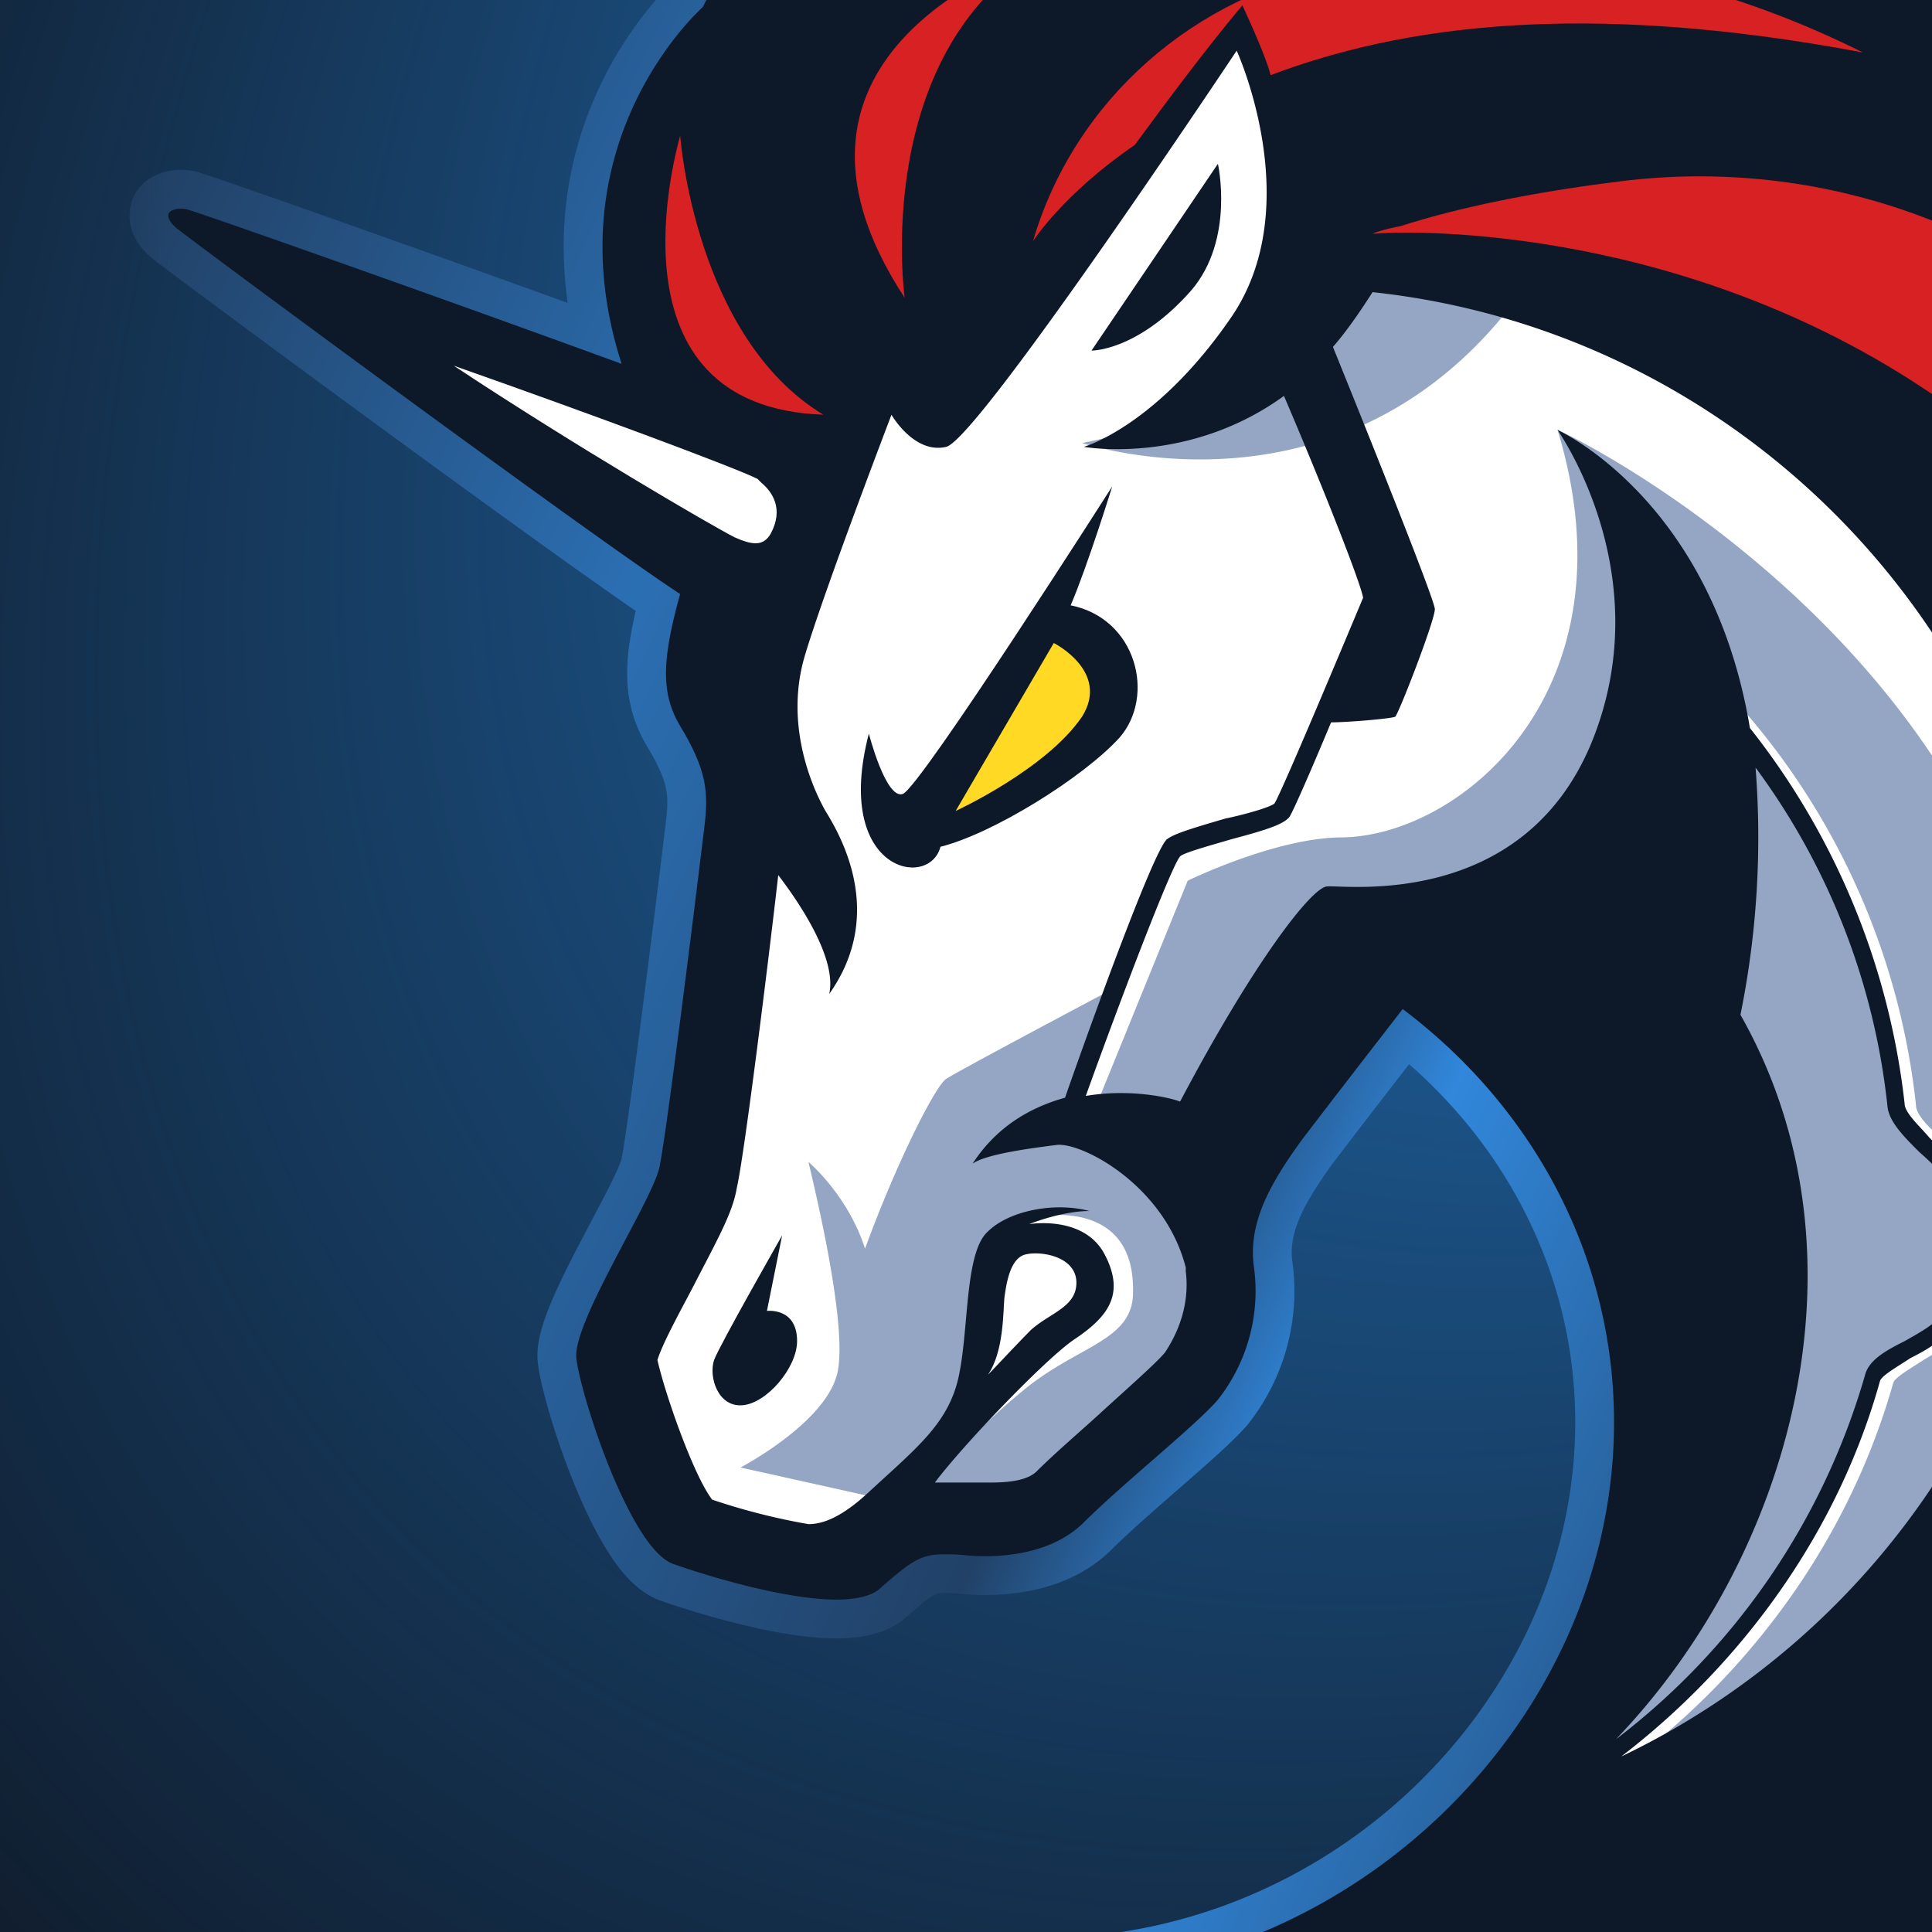 <svg xmlns="http://www.w3.org/2000/svg" fill="none" viewBox="0 0 28 28"><rect x="0" y="0" width="28" height="28" fill="#333333" stroke="none"/><g clip-path="url(#a)"><path fill="#0E131D" d="M0 0h28v28H0V0Z"/><path fill="url(#b)" d="M0 0h28v28H0V0Z"/><path fill="url(#c)" d="M17.267 4.206c.63-.739.384-1.832.384-1.832l-1.832 2.707c-.028 0 .654.028 1.448-.875Z"/><path fill="url(#d)" d="m11.115 19 .22-1.095s-.904 1.586-.986 1.805c-.081.246.055.683.41.656.356-.027.793-.547.793-.93 0-.492-.437-.437-.437-.437Z"/><path fill="url(#e)" d="M27.357 1.609s1.367.055 2.788.218c-3.198-2.515-6.233-3.254-8.695-3.254-3.39 0-5.687 1.394-5.824 1.477l1.067-1.695s-3.637-3.796-5.14.715C11.17-1.887 10.184.105 10.184.105S7.971 2.046 9.009 5.273c-2.543-.93-6.18-2.216-6.316-2.243-.192-.027-.245.055-.245.055s-.056.081.108.219c.301.245 6.044 4.485 7.301 5.305-.273.983-.273 1.449 0 1.913.383.63.41.957.356 1.422-.055.466-.548 4.485-.657 4.977-.11.493-1.257 2.243-1.203 2.762.055.519.766 2.735 1.395 2.98.465.164 1.613.52 2.38.52.272 0 .518-.055.627-.163.466-.411.602-.494.93-.494h.082c.137 0 .3.028.492.028.438 0 1.011-.082 1.423-.465.601-.601 1.64-1.421 1.969-1.804a2.545 2.545 0 0 0 .519-1.943c-.082-.655.273-1.23.683-1.803.52-.684 1.476-1.915 1.476-1.915 1.888 1.422 3.063 3.582 3.063 5.989 0 4.265-3.718 8.038-8.313 8.038-.71 0-.71 2.438-1.394 2.275 2.106.739 3.199-1.864 4.648-1.864 3.09 0 3.733-.739 3.733-.739s.424.356-.506 1.203h.028c5.112-.71 7.6-4.921 7.6-4.921s-.19 1.367-.437 2.296c6.809-5.112 5.661-11.511 5.633-11.73.055.082.739.902 1.094 1.34 1.093-11.266-8.12-14.902-8.12-14.902ZM16.884 19.6c-.108.136-.574.546-.902.847-.328.301-.683.602-.957.875-.11.109-.328.163-.656.163h-.82c.409-.546 1.613-1.803 2.023-2.076.492-.33.738-.657.437-1.231-.301-.574-1.093-.438-1.093-.438s.464-.191.875-.191c-.52-.136-1.176 0-1.477.301-.328.3-.273 1.366-.41 2.05-.136.712-.602 1.066-1.312 1.723-.383.356-.657.464-.875.464-.474-.082-.94-.2-1.396-.354-.272-.356-.683-1.532-.793-2.024.083-.273.41-.848.575-1.175.328-.63.52-.985.574-1.314.11-.464.465-3.335.602-4.538.355.464.847 1.23.739 1.722.793-1.12.218-2.215-.055-2.652-.246-.438-.575-1.313-.301-2.243.274-.93 1.258-3.5 1.258-3.5s.328.574.793.466c.464-.11 4.21-5.742 4.21-5.742s1.012 2.214-.054 3.826c-1.093 1.615-2.161 1.916-2.161 1.916s1.505.273 2.9-.738c.573 1.339 1.12 2.733 1.147 2.925-.081.192-1.176 2.817-1.284 2.98-.055.055-.438.164-.712.22-.464.136-.739.218-.847.3-.191.164-1.066 2.57-1.477 3.745-.492.138-.985.411-1.34.957.192-.135.794-.218 1.23-.273.384-.027 1.559.602 1.86 1.778v.055c.055.438-.082.847-.301 1.176Zm-2.57.327c.246-.355.22-.957.246-1.148.028-.192.082-.546.301-.601.22-.055.739.027.739.41 0 .355-.383.437-.657.683-.192.191-.574.6-.63.656Zm10.91-5.221c.273-1.394.302-2.597.219-3.582a10.034 10.034 0 0 1 1.913 4.922c.028.219.247.438.467.656.19.163.408.383.408.52 0 .63-.054 1.258-.163 1.887-.027.081-.273.218-.465.326-.274.138-.519.275-.574.494a10.184 10.184 0 0 1-3.61 5.277c2.544-2.652 3.774-7.027 1.805-10.5Zm-1.723 10.746c1.778-1.367 3.146-3.28 3.746-5.441.029-.082.275-.218.438-.328.274-.137.547-.301.602-.52.11-.63.163-1.285.163-1.94 0-.248-.245-.493-.49-.74-.139-.164-.357-.355-.357-.492-.223-1.987-1-3.873-2.242-5.44-.547-3.283-2.735-4.294-2.788-4.321.053.082 1.476 2.133.49 4.538-1.01 2.434-3.608 2.051-3.827 2.078-.218 0-1.066 1.095-2.133 3.117-.136-.053-.711-.19-1.367-.081.492-1.367 1.23-3.309 1.367-3.472.055-.055.465-.165.739-.248.519-.136.765-.218.847-.326.055-.083.329-.712.602-1.369.245 0 .875-.053.93-.081.055-.055.574-1.394.574-1.559 0-.136-1.067-2.788-1.477-3.801.191-.218.382-.492.574-.793 5.605.602 9.98 5.36 9.98 11.13 0 4.43-2.596 8.284-6.37 10.089"/><path fill="url(#f)" d="M16.228 10.687c.52-.602.245-1.723-.711-1.914.246-.575.602-1.723.602-1.723s-2.789 4.375-3.036 4.457c-.245.082-.491-.875-.491-.875-.52 1.996.875 2.269 1.038 1.64.765-.191 2.078-1.01 2.598-1.585Z"/><mask id="g" width="36" height="37" x="1" y="-5" maskUnits="userSpaceOnUse" style="mask-type:luminance"><path fill="#fff" d="M1.272-4.305h35v36.167h-35V-4.305Z"/><path fill="#000" d="M17.267 4.206c.63-.739.384-1.832.384-1.832l-1.832 2.707c-.028 0 .654.028 1.448-.875Zm-6.152 14.793.22-1.094s-.904 1.586-.986 1.805c-.081.246.055.683.41.656.356-.027.793-.547.793-.93 0-.492-.437-.437-.437-.437Z"/><path fill="#000" d="M27.357 1.609s1.367.055 2.788.218c-3.198-2.515-6.233-3.254-8.695-3.254-3.39 0-5.687 1.394-5.824 1.477l1.067-1.695s-3.637-3.796-5.14.715C11.17-1.887 10.184.105 10.184.105S7.971 2.046 9.009 5.273c-2.543-.93-6.18-2.216-6.316-2.243-.192-.027-.245.055-.245.055s-.056.081.108.219c.301.245 6.044 4.485 7.301 5.305-.273.983-.273 1.449 0 1.913.383.63.41.957.356 1.422-.055.466-.548 4.485-.657 4.977-.11.493-1.257 2.243-1.203 2.762.055.519.766 2.735 1.395 2.98.465.164 1.613.52 2.38.52.272 0 .518-.055.627-.163.466-.411.602-.494.93-.494h.082c.137 0 .3.028.492.028.438 0 1.011-.082 1.423-.465.601-.601 1.64-1.421 1.969-1.804a2.545 2.545 0 0 0 .519-1.943c-.082-.655.273-1.23.683-1.803.52-.684 1.476-1.915 1.476-1.915 1.888 1.422 3.063 3.582 3.063 5.989 0 4.265-3.718 8.038-8.313 8.038-.71 0-.71 2.438-1.394 2.275 2.106.739 3.199-1.864 4.648-1.864 3.09 0 3.733-.739 3.733-.739s.424.356-.506 1.203h.028c5.112-.71 7.6-4.921 7.6-4.921s-.19 1.367-.437 2.296c6.809-5.112 5.661-11.511 5.633-11.73.055.082.739.902 1.094 1.34 1.093-11.266-8.12-14.902-8.12-14.902ZM16.884 19.6c-.108.136-.574.546-.902.847-.328.301-.683.602-.957.875-.11.109-.328.163-.656.163h-.82c.409-.546 1.613-1.803 2.023-2.076.492-.33.738-.657.437-1.231-.301-.574-1.093-.438-1.093-.438s.464-.191.875-.191c-.52-.136-1.176 0-1.477.301-.328.3-.273 1.366-.41 2.05-.136.712-.602 1.066-1.312 1.723-.383.356-.657.464-.875.464-.474-.082-.94-.2-1.396-.354-.272-.356-.683-1.532-.793-2.024.083-.273.41-.848.575-1.175.328-.63.52-.985.574-1.314.11-.464.465-3.335.602-4.538.355.464.847 1.23.739 1.722.793-1.12.218-2.215-.055-2.652-.246-.438-.575-1.313-.301-2.243.274-.93 1.258-3.5 1.258-3.5s.328.574.793.466c.464-.11 4.21-5.742 4.21-5.742s1.012 2.214-.054 3.826c-1.093 1.615-2.161 1.916-2.161 1.916s1.505.273 2.9-.738c.573 1.339 1.12 2.733 1.147 2.925-.081.192-1.176 2.817-1.284 2.98-.055.055-.438.164-.712.22-.464.136-.739.218-.847.3-.191.164-1.066 2.57-1.477 3.745-.492.138-.985.411-1.34.957.192-.135.794-.218 1.23-.273.384-.027 1.559.602 1.86 1.778v.055c.055.438-.082.847-.301 1.176Zm-2.57.327c.246-.355.22-.957.246-1.148.028-.192.082-.546.301-.601.22-.055.739.027.739.41 0 .355-.383.437-.657.683-.192.191-.574.6-.63.656Zm10.91-5.221c.273-1.394.302-2.597.219-3.582a10.034 10.034 0 0 1 1.913 4.922c.028.219.247.438.467.656.19.163.408.383.408.52 0 .63-.054 1.258-.163 1.887-.027.081-.273.218-.465.326-.274.138-.519.275-.574.494a10.184 10.184 0 0 1-3.61 5.277c2.544-2.652 3.774-7.027 1.805-10.5Zm-1.723 10.746c1.778-1.367 3.146-3.28 3.746-5.441.029-.082.275-.218.438-.328.274-.137.547-.301.602-.52.11-.63.163-1.285.163-1.94 0-.248-.245-.493-.49-.74-.139-.164-.357-.355-.357-.492-.223-1.987-1-3.873-2.242-5.44-.547-3.283-2.735-4.294-2.788-4.321.053.082 1.476 2.133.49 4.538-1.01 2.434-3.608 2.051-3.827 2.078-.218 0-1.066 1.095-2.133 3.117-.136-.053-.711-.19-1.367-.081.492-1.367 1.23-3.309 1.367-3.472.055-.055.465-.165.739-.248.519-.136.765-.218.847-.326.055-.083.329-.712.602-1.369.245 0 .875-.053.93-.081.055-.055.574-1.394.574-1.559 0-.136-1.067-2.788-1.477-3.801.191-.218.382-.492.574-.793 5.605.602 9.98 5.36 9.98 11.13 0 4.43-2.596 8.284-6.37 10.089"/><path fill="#000" d="M16.228 10.687c.52-.602.245-1.723-.711-1.914.246-.575.602-1.723.602-1.723s-2.789 4.375-3.036 4.457c-.245.082-.491-.875-.491-.875-.52 1.996.875 2.269 1.038 1.64.765-.191 2.078-1.01 2.598-1.585Z"/></mask><g mask="url(#g)"><path stroke="url(#h)" stroke-linejoin="round" stroke-width="1.125" d="M17.267 4.206c.63-.739.384-1.832.384-1.832l-1.832 2.707c-.028 0 .654.028 1.448-.875Z"/></g><mask id="i" width="36" height="37" x="1" y="-5" maskUnits="userSpaceOnUse" style="mask-type:luminance"><path fill="#fff" d="M1.272-4.305h35v36.167h-35V-4.305Z"/><path fill="#000" d="M17.267 4.206c.63-.739.384-1.832.384-1.832l-1.832 2.707c-.028 0 .654.028 1.448-.875Zm-6.152 14.793.22-1.094s-.904 1.586-.986 1.805c-.081.246.055.683.41.656.356-.027.793-.547.793-.93 0-.492-.437-.437-.437-.437Z"/><path fill="#000" d="M27.357 1.609s1.367.055 2.788.218c-3.198-2.515-6.233-3.254-8.695-3.254-3.39 0-5.687 1.394-5.824 1.477l1.067-1.695s-3.637-3.796-5.14.715C11.17-1.887 10.184.105 10.184.105S7.971 2.046 9.009 5.273c-2.543-.93-6.18-2.216-6.316-2.243-.192-.027-.245.055-.245.055s-.056.081.108.219c.301.245 6.044 4.485 7.301 5.305-.273.983-.273 1.449 0 1.913.383.63.41.957.356 1.422-.055.466-.548 4.485-.657 4.977-.11.493-1.257 2.243-1.203 2.762.055.519.766 2.735 1.395 2.98.465.164 1.613.52 2.38.52.272 0 .518-.055.627-.163.466-.411.602-.494.93-.494h.082c.137 0 .3.028.492.028.438 0 1.011-.082 1.423-.465.601-.601 1.64-1.421 1.969-1.804a2.545 2.545 0 0 0 .519-1.943c-.082-.655.273-1.23.683-1.803.52-.684 1.476-1.915 1.476-1.915 1.888 1.422 3.063 3.582 3.063 5.989 0 4.265-3.718 8.038-8.313 8.038-.71 0-.71 2.438-1.394 2.275 2.106.739 3.199-1.864 4.648-1.864 3.09 0 3.733-.739 3.733-.739s.424.356-.506 1.203h.028c5.112-.71 7.6-4.921 7.6-4.921s-.19 1.367-.437 2.296c6.809-5.112 5.661-11.511 5.633-11.73.055.082.739.902 1.094 1.34 1.093-11.266-8.12-14.902-8.12-14.902ZM16.884 19.6c-.108.136-.574.546-.902.847-.328.301-.683.602-.957.875-.11.109-.328.163-.656.163h-.82c.409-.546 1.613-1.803 2.023-2.076.492-.33.738-.657.437-1.231-.301-.574-1.093-.438-1.093-.438s.464-.191.875-.191c-.52-.136-1.176 0-1.477.301-.328.3-.273 1.366-.41 2.05-.136.712-.602 1.066-1.312 1.723-.383.356-.657.464-.875.464-.474-.082-.94-.2-1.396-.354-.272-.356-.683-1.532-.793-2.024.083-.273.41-.848.575-1.175.328-.63.52-.985.574-1.314.11-.464.465-3.335.602-4.538.355.464.847 1.23.739 1.722.793-1.12.218-2.215-.055-2.652-.246-.438-.575-1.313-.301-2.243.274-.93 1.258-3.5 1.258-3.5s.328.574.793.466c.464-.11 4.21-5.742 4.21-5.742s1.012 2.214-.054 3.826c-1.093 1.615-2.161 1.916-2.161 1.916s1.505.273 2.9-.738c.573 1.339 1.12 2.733 1.147 2.925-.081.192-1.176 2.817-1.284 2.98-.055.055-.438.164-.712.22-.464.136-.739.218-.847.3-.191.164-1.066 2.57-1.477 3.745-.492.138-.985.411-1.34.957.192-.135.794-.218 1.23-.273.384-.027 1.559.602 1.86 1.778v.055c.055.438-.082.847-.301 1.176Zm-2.57.327c.246-.355.22-.957.246-1.148.028-.192.082-.546.301-.601.22-.055.739.027.739.41 0 .355-.383.437-.657.683-.192.191-.574.6-.63.656Zm10.91-5.221c.273-1.394.302-2.597.219-3.582a10.034 10.034 0 0 1 1.913 4.922c.028.219.247.438.467.656.19.163.408.383.408.52 0 .63-.054 1.258-.163 1.887-.027.081-.273.218-.465.326-.274.138-.519.275-.574.494a10.184 10.184 0 0 1-3.61 5.277c2.544-2.652 3.774-7.027 1.805-10.5Zm-1.723 10.746c1.778-1.367 3.146-3.28 3.746-5.441.029-.082.275-.218.438-.328.274-.137.547-.301.602-.52.11-.63.163-1.285.163-1.94 0-.248-.245-.493-.49-.74-.139-.164-.357-.355-.357-.492-.223-1.987-1-3.873-2.242-5.44-.547-3.283-2.735-4.294-2.788-4.321.053.082 1.476 2.133.49 4.538-1.01 2.434-3.608 2.051-3.827 2.078-.218 0-1.066 1.095-2.133 3.117-.136-.053-.711-.19-1.367-.081.492-1.367 1.23-3.309 1.367-3.472.055-.055.465-.165.739-.248.519-.136.765-.218.847-.326.055-.083.329-.712.602-1.369.245 0 .875-.053.93-.081.055-.055.574-1.394.574-1.559 0-.136-1.067-2.788-1.477-3.801.191-.218.382-.492.574-.793 5.605.602 9.98 5.36 9.98 11.13 0 4.43-2.596 8.284-6.37 10.089"/><path fill="#000" d="M16.228 10.687c.52-.602.245-1.723-.711-1.914.246-.575.602-1.723.602-1.723s-2.789 4.375-3.036 4.457c-.245.082-.491-.875-.491-.875-.52 1.996.875 2.269 1.038 1.64.765-.191 2.078-1.01 2.598-1.585Z"/></mask><g mask="url(#i)"><path stroke="url(#j)" stroke-linejoin="round" stroke-width="1.125" d="m11.115 19 .22-1.095s-.904 1.586-.986 1.805c-.081.246.055.683.41.656.356-.027.793-.547.793-.93 0-.492-.437-.437-.437-.437Z"/></g><mask id="k" width="36" height="37" x="1" y="-5" maskUnits="userSpaceOnUse" style="mask-type:luminance"><path fill="#fff" d="M1.272-4.305h35v36.167h-35V-4.305Z"/><path fill="#000" d="M17.267 4.206c.63-.739.384-1.832.384-1.832l-1.832 2.707c-.028 0 .654.028 1.448-.875Zm-6.152 14.793.22-1.094s-.904 1.586-.986 1.805c-.081.246.055.683.41.656.356-.027.793-.547.793-.93 0-.492-.437-.437-.437-.437Z"/><path fill="#000" d="M27.357 1.609s1.367.055 2.788.218c-3.198-2.515-6.233-3.254-8.695-3.254-3.39 0-5.687 1.394-5.824 1.477l1.067-1.695s-3.637-3.796-5.14.715C11.17-1.887 10.184.105 10.184.105S7.971 2.046 9.009 5.273c-2.543-.93-6.18-2.216-6.316-2.243-.192-.027-.245.055-.245.055s-.056.081.108.219c.301.245 6.044 4.485 7.301 5.305-.273.983-.273 1.449 0 1.913.383.63.41.957.356 1.422-.055.466-.548 4.485-.657 4.977-.11.493-1.257 2.243-1.203 2.762.055.519.766 2.735 1.395 2.98.465.164 1.613.52 2.38.52.272 0 .518-.055.627-.163.466-.411.602-.494.93-.494h.082c.137 0 .3.028.492.028.438 0 1.011-.082 1.423-.465.601-.601 1.64-1.421 1.969-1.804a2.545 2.545 0 0 0 .519-1.943c-.082-.655.273-1.23.683-1.803.52-.684 1.476-1.915 1.476-1.915 1.888 1.422 3.063 3.582 3.063 5.989 0 4.265-3.718 8.038-8.313 8.038-.71 0-.71 2.438-1.394 2.275 2.106.739 3.199-1.864 4.648-1.864 3.09 0 3.733-.739 3.733-.739s.424.356-.506 1.203h.028c5.112-.71 7.6-4.921 7.6-4.921s-.19 1.367-.437 2.296c6.809-5.112 5.661-11.511 5.633-11.73.055.082.739.902 1.094 1.34 1.093-11.266-8.12-14.902-8.12-14.902ZM16.884 19.6c-.108.136-.574.546-.902.847-.328.301-.683.602-.957.875-.11.109-.328.163-.656.163h-.82c.409-.546 1.613-1.803 2.023-2.076.492-.33.738-.657.437-1.231-.301-.574-1.093-.438-1.093-.438s.464-.191.875-.191c-.52-.136-1.176 0-1.477.301-.328.3-.273 1.366-.41 2.05-.136.712-.602 1.066-1.312 1.723-.383.356-.657.464-.875.464-.474-.082-.94-.2-1.396-.354-.272-.356-.683-1.532-.793-2.024.083-.273.41-.848.575-1.175.328-.63.52-.985.574-1.314.11-.464.465-3.335.602-4.538.355.464.847 1.23.739 1.722.793-1.12.218-2.215-.055-2.652-.246-.438-.575-1.313-.301-2.243.274-.93 1.258-3.5 1.258-3.5s.328.574.793.466c.464-.11 4.21-5.742 4.21-5.742s1.012 2.214-.054 3.826c-1.093 1.615-2.161 1.916-2.161 1.916s1.505.273 2.9-.738c.573 1.339 1.12 2.733 1.147 2.925-.081.192-1.176 2.817-1.284 2.98-.055.055-.438.164-.712.22-.464.136-.739.218-.847.3-.191.164-1.066 2.57-1.477 3.745-.492.138-.985.411-1.34.957.192-.135.794-.218 1.23-.273.384-.027 1.559.602 1.86 1.778v.055c.055.438-.082.847-.301 1.176Zm-2.57.327c.246-.355.22-.957.246-1.148.028-.192.082-.546.301-.601.22-.055.739.027.739.41 0 .355-.383.437-.657.683-.192.191-.574.6-.63.656Zm10.91-5.221c.273-1.394.302-2.597.219-3.582a10.034 10.034 0 0 1 1.913 4.922c.028.219.247.438.467.656.19.163.408.383.408.52 0 .63-.054 1.258-.163 1.887-.027.081-.273.218-.465.326-.274.138-.519.275-.574.494a10.184 10.184 0 0 1-3.61 5.277c2.544-2.652 3.774-7.027 1.805-10.5Zm-1.723 10.746c1.778-1.367 3.146-3.28 3.746-5.441.029-.082.275-.218.438-.328.274-.137.547-.301.602-.52.11-.63.163-1.285.163-1.94 0-.248-.245-.493-.49-.74-.139-.164-.357-.355-.357-.492-.223-1.987-1-3.873-2.242-5.44-.547-3.283-2.735-4.294-2.788-4.321.053.082 1.476 2.133.49 4.538-1.01 2.434-3.608 2.051-3.827 2.078-.218 0-1.066 1.095-2.133 3.117-.136-.053-.711-.19-1.367-.081.492-1.367 1.23-3.309 1.367-3.472.055-.055.465-.165.739-.248.519-.136.765-.218.847-.326.055-.083.329-.712.602-1.369.245 0 .875-.053.93-.081.055-.055.574-1.394.574-1.559 0-.136-1.067-2.788-1.477-3.801.191-.218.382-.492.574-.793 5.605.602 9.98 5.36 9.98 11.13 0 4.43-2.596 8.284-6.37 10.089"/><path fill="#000" d="M16.228 10.687c.52-.602.245-1.723-.711-1.914.246-.575.602-1.723.602-1.723s-2.789 4.375-3.036 4.457c-.245.082-.491-.875-.491-.875-.52 1.996.875 2.269 1.038 1.64.765-.191 2.078-1.01 2.598-1.585Z"/></mask><g mask="url(#k)"><path stroke="url(#l)" stroke-linejoin="round" stroke-width="1.125" d="M27.357 1.609s1.367.055 2.788.218c-3.198-2.515-6.233-3.254-8.695-3.254-3.39 0-5.687 1.394-5.824 1.477l1.067-1.695s-3.637-3.796-5.14.715C11.17-1.887 10.184.105 10.184.105S7.971 2.046 9.009 5.273c-2.543-.93-6.18-2.216-6.316-2.243-.192-.027-.245.055-.245.055s-.056.081.108.219c.301.245 6.044 4.485 7.301 5.305-.273.983-.273 1.449 0 1.913.383.63.41.957.356 1.422-.055.466-.548 4.485-.657 4.977-.11.493-1.257 2.243-1.203 2.762.055.519.766 2.735 1.395 2.98.465.164 1.613.52 2.38.52.272 0 .518-.055.627-.163.466-.411.602-.494.93-.494h.082c.137 0 .3.028.492.028.438 0 1.011-.082 1.423-.465.601-.601 1.64-1.421 1.969-1.804a2.545 2.545 0 0 0 .519-1.943c-.082-.655.273-1.23.683-1.803.52-.684 1.476-1.915 1.476-1.915 1.888 1.422 3.063 3.582 3.063 5.989 0 4.265-3.718 8.038-8.313 8.038-.71 0-.71 2.438-1.394 2.275 2.106.739 3.199-1.864 4.648-1.864 3.09 0 3.733-.739 3.733-.739s.424.356-.506 1.203h.028c5.112-.71 7.6-4.921 7.6-4.921s-.19 1.367-.437 2.296c6.809-5.112 5.661-11.511 5.633-11.73.055.082.739.902 1.094 1.34 1.093-11.266-8.12-14.902-8.12-14.902ZM16.884 19.6c-.108.136-.574.546-.902.847-.328.301-.683.602-.957.875-.11.109-.328.163-.656.163h-.82c.409-.546 1.613-1.803 2.023-2.076.492-.33.738-.657.437-1.231-.301-.574-1.093-.438-1.093-.438s.464-.191.875-.191c-.52-.136-1.176 0-1.477.301-.328.3-.273 1.366-.41 2.05-.136.712-.602 1.066-1.312 1.723-.383.356-.657.464-.875.464-.474-.082-.94-.2-1.396-.354-.272-.356-.683-1.532-.793-2.024.083-.273.41-.848.575-1.175.328-.63.52-.985.574-1.314.11-.464.465-3.335.602-4.538.355.464.847 1.23.739 1.722.793-1.12.218-2.215-.055-2.652-.246-.438-.575-1.313-.301-2.243.274-.93 1.258-3.5 1.258-3.5s.328.574.793.466c.464-.11 4.21-5.742 4.21-5.742s1.012 2.214-.054 3.826c-1.093 1.615-2.161 1.916-2.161 1.916s1.505.273 2.9-.738c.573 1.339 1.12 2.733 1.147 2.925-.081.192-1.176 2.817-1.284 2.98-.055.055-.438.164-.712.22-.464.136-.739.218-.847.3-.191.164-1.066 2.57-1.477 3.745-.492.138-.985.411-1.34.957.192-.135.794-.218 1.23-.273.384-.027 1.559.602 1.86 1.778v.055c.055.438-.082.847-.301 1.176Zm-2.57.327c.246-.355.22-.957.246-1.148.028-.192.082-.546.301-.601.22-.055.739.027.739.41 0 .355-.383.437-.657.683-.192.191-.574.6-.63.656Zm10.91-5.222c.273-1.395.302-2.597.219-3.582a10.034 10.034 0 0 1 1.913 4.922c.028.218.247.438.467.656.19.163.408.383.408.519 0 .63-.054 1.26-.163 1.888-.027.081-.273.218-.465.326-.274.138-.519.274-.574.494a10.185 10.185 0 0 1-3.61 5.277c2.544-2.652 3.774-7.027 1.805-10.5ZM23.502 25.45c1.778-1.367 3.146-3.28 3.746-5.442.029-.081.275-.218.438-.327.274-.137.547-.301.602-.52.11-.63.163-1.285.163-1.94 0-.248-.245-.493-.49-.74-.139-.164-.357-.355-.357-.492-.223-1.988-1-3.873-2.242-5.441-.547-3.282-2.735-4.293-2.788-4.32.053.082 1.476 2.132.49 4.538-1.01 2.434-3.608 2.051-3.827 2.078-.218 0-1.066 1.094-2.133 3.117-.136-.053-.711-.191-1.367-.081.492-1.368 1.23-3.309 1.367-3.472.055-.055.465-.165.739-.248.519-.136.765-.218.847-.326.055-.083.329-.712.602-1.369.245 0 .875-.053.93-.082.055-.054.574-1.394.574-1.558 0-.137-1.067-2.789-1.477-3.801.191-.218.382-.493.574-.794 5.605.603 9.98 5.36 9.98 11.13 0 4.43-2.596 8.285-6.37 10.09Z"/></g><mask id="m" width="36" height="37" x="1" y="-5" maskUnits="userSpaceOnUse" style="mask-type:luminance"><path fill="#fff" d="M1.272-4.305h35v36.167h-35V-4.305Z"/><path fill="#000" d="M17.267 4.206c.63-.739.384-1.832.384-1.832l-1.832 2.707c-.028 0 .654.028 1.448-.875Zm-6.152 14.793.22-1.094s-.904 1.586-.986 1.805c-.081.246.055.683.41.656.356-.027.793-.547.793-.93 0-.492-.437-.437-.437-.437Z"/><path fill="#000" d="M27.357 1.609s1.367.055 2.788.218c-3.198-2.515-6.233-3.254-8.695-3.254-3.39 0-5.687 1.394-5.824 1.477l1.067-1.695s-3.637-3.796-5.14.715C11.17-1.887 10.184.105 10.184.105S7.971 2.046 9.009 5.273c-2.543-.93-6.18-2.216-6.316-2.243-.192-.027-.245.055-.245.055s-.056.081.108.219c.301.245 6.044 4.485 7.301 5.305-.273.983-.273 1.449 0 1.913.383.63.41.957.356 1.422-.055.466-.548 4.485-.657 4.977-.11.493-1.257 2.243-1.203 2.762.055.519.766 2.735 1.395 2.98.465.164 1.613.52 2.38.52.272 0 .518-.055.627-.163.466-.411.602-.494.93-.494h.082c.137 0 .3.028.492.028.438 0 1.011-.082 1.423-.465.601-.601 1.64-1.421 1.969-1.804a2.545 2.545 0 0 0 .519-1.943c-.082-.655.273-1.23.683-1.803.52-.684 1.476-1.915 1.476-1.915 1.888 1.422 3.063 3.582 3.063 5.989 0 4.265-3.718 8.038-8.313 8.038-.71 0-.71 2.438-1.394 2.275 2.106.739 3.199-1.864 4.648-1.864 3.09 0 3.733-.739 3.733-.739s.424.356-.506 1.203h.028c5.112-.71 7.6-4.921 7.6-4.921s-.19 1.367-.437 2.296c6.809-5.112 5.661-11.511 5.633-11.73.055.082.739.902 1.094 1.34 1.093-11.266-8.12-14.902-8.12-14.902ZM16.884 19.6c-.108.136-.574.546-.902.847-.328.301-.683.602-.957.875-.11.109-.328.163-.656.163h-.82c.409-.546 1.613-1.803 2.023-2.076.492-.33.738-.657.437-1.231-.301-.574-1.093-.438-1.093-.438s.464-.191.875-.191c-.52-.136-1.176 0-1.477.301-.328.3-.273 1.366-.41 2.05-.136.712-.602 1.066-1.312 1.723-.383.356-.657.464-.875.464-.474-.082-.94-.2-1.396-.354-.272-.356-.683-1.532-.793-2.024.083-.273.41-.848.575-1.175.328-.63.52-.985.574-1.314.11-.464.465-3.335.602-4.538.355.464.847 1.23.739 1.722.793-1.12.218-2.215-.055-2.652-.246-.438-.575-1.313-.301-2.243.274-.93 1.258-3.5 1.258-3.5s.328.574.793.466c.464-.11 4.21-5.742 4.21-5.742s1.012 2.214-.054 3.826c-1.093 1.615-2.161 1.916-2.161 1.916s1.505.273 2.9-.738c.573 1.339 1.12 2.733 1.147 2.925-.081.192-1.176 2.817-1.284 2.98-.055.055-.438.164-.712.22-.464.136-.739.218-.847.3-.191.164-1.066 2.57-1.477 3.745-.492.138-.985.411-1.34.957.192-.135.794-.218 1.23-.273.384-.027 1.559.602 1.86 1.778v.055c.055.438-.082.847-.301 1.176Zm-2.57.327c.246-.355.22-.957.246-1.148.028-.192.082-.546.301-.601.22-.055.739.027.739.41 0 .355-.383.437-.657.683-.192.191-.574.6-.63.656Zm10.91-5.221c.273-1.394.302-2.597.219-3.582a10.034 10.034 0 0 1 1.913 4.922c.028.219.247.438.467.656.19.163.408.383.408.52 0 .63-.054 1.258-.163 1.887-.027.081-.273.218-.465.326-.274.138-.519.275-.574.494a10.184 10.184 0 0 1-3.61 5.277c2.544-2.652 3.774-7.027 1.805-10.5Zm-1.723 10.746c1.778-1.367 3.146-3.28 3.746-5.441.029-.082.275-.218.438-.328.274-.137.547-.301.602-.52.11-.63.163-1.285.163-1.94 0-.248-.245-.493-.49-.74-.139-.164-.357-.355-.357-.492-.223-1.987-1-3.873-2.242-5.44-.547-3.283-2.735-4.294-2.788-4.321.053.082 1.476 2.133.49 4.538-1.01 2.434-3.608 2.051-3.827 2.078-.218 0-1.066 1.095-2.133 3.117-.136-.053-.711-.19-1.367-.081.492-1.367 1.23-3.309 1.367-3.472.055-.055.465-.165.739-.248.519-.136.765-.218.847-.326.055-.083.329-.712.602-1.369.245 0 .875-.053.93-.081.055-.055.574-1.394.574-1.559 0-.136-1.067-2.788-1.477-3.801.191-.218.382-.492.574-.793 5.605.602 9.98 5.36 9.98 11.13 0 4.43-2.596 8.284-6.37 10.089"/><path fill="#000" d="M16.228 10.687c.52-.602.245-1.723-.711-1.914.246-.575.602-1.723.602-1.723s-2.789 4.375-3.036 4.457c-.245.082-.491-.875-.491-.875-.52 1.996.875 2.269 1.038 1.64.765-.191 2.078-1.01 2.598-1.585Z"/></mask><g mask="url(#m)"><path stroke="url(#n)" stroke-linejoin="round" stroke-width="1.125" d="M16.228 10.687c.52-.602.245-1.723-.711-1.914.246-.575.602-1.723.602-1.723s-2.789 4.375-3.036 4.457c-.245.082-.491-.875-.491-.875-.52 1.996.875 2.269 1.038 1.64.765-.191 2.078-1.01 2.598-1.585Z"/></g><path fill="#fff" d="m10.323 15.526.875-6.59L3.596 3.66l6.945 2.35 1.64-2.515L18.17-.224 31.376 7.05l.685 11.101-5.88 8.176-4.648.712 2.407-4.403v-4.238l-1.75-3.308-1.778-1.175-2.735 2.816v2.98l-2.132 1.996-2.707.329-1.203.682-1.97-.628-.82-2.952 1.478-2.079v-1.533Z"/><path fill="#94A6C3" d="M22.463 3.605c-1.449-.301-3.036-.22-3.036-.22s-.519 2.408-3.745 3.036c.027 0 4.266 1.45 6.781-2.816Zm1.313 21.82c1.75-1.367 3.062-3.255 3.663-5.386.028-.082.274-.22.439-.33.273-.163.546-.3.6-.518.11-.63.164-1.286.164-1.942 0-.246-.245-.492-.491-.738-.192-.164-.383-.356-.383-.493a10.418 10.418 0 0 0-3.255-6.507l-.19.191c1.776 1.668 2.926 3.938 3.17 6.344.029.219.247.438.466.656.192.163.41.41.41.52 0 .63-.055 1.258-.164 1.887-.028.108-.274.218-.465.326-.273.138-.52.275-.574.494a10.103 10.103 0 0 1-4.156 5.66c.355-.766 1.476-3.254 2.077-4.512l-.109-4.047-3.472-3.363-1.969.274-2.16 3.5s1.012 1.285-.41 2.788c-1.394 1.477-2.489 1.806-2.489 1.806l-1.011-.549c.3-.381.902-.956 1.367-1.339.793-.655 1.587-.711 1.587-1.42.027-1.478-1.56-1.067-1.56-1.067l-.574.546-.245 2.024-1.204 1.504-.136-.028-1.97-.438s1.203-.628 1.396-1.339c.19-.684-.384-2.953-.411-3.09.027.027.574.492.82 1.258.438-1.204 1.011-2.352 1.176-2.461.163-.11 2.379-1.285 2.379-1.285l-.739 1.941.547-.3 1.313-3.228s1.284-.628 2.242-.628c1.722-.027 4.266-2.133 3.118-5.906.326.136 6.015 2.98 7 8.559.738 4.293-1.694 8.312-5.797 10.636Z"/><path fill="#0D1928" d="M17.267 4.206c.63-.739.384-1.832.384-1.832l-1.832 2.707c-.028 0 .654.028 1.448-.875Zm-6.152 14.793.22-1.094s-.904 1.586-.986 1.805c-.081.246.055.683.41.656.356-.027.793-.547.793-.93 0-.492-.437-.437-.437-.437Z"/><path fill="#0D1928" d="M28.957 2.106s.41-.985 1.831-.82c-3.199-2.517-6.876-2.713-9.338-2.713-3.39 0-5.085.688-5.222.77l.465-.988s-3.637-3.796-5.14.715C11.17-1.887 10.184.105 10.184.105S7.971 2.046 9.009 5.273c-2.543-.93-6.18-2.216-6.316-2.243-.192-.027-.245.055-.245.055s-.056.081.108.219c.301.245 6.044 4.485 7.301 5.305-.273.983-.273 1.449 0 1.913.383.63.41.957.356 1.422-.055.466-.548 4.485-.657 4.977-.11.493-1.257 2.243-1.203 2.762.055.519.766 2.735 1.395 2.98.465.164 1.613.52 2.38.52.272 0 .518-.055.627-.163.466-.411.602-.494.93-.494h.082c.137 0 .3.028.492.028.438 0 1.011-.082 1.423-.465.601-.601 1.64-1.421 1.969-1.804a2.545 2.545 0 0 0 .519-1.943c-.082-.655.273-1.23.683-1.803.52-.684 1.476-1.915 1.476-1.915 1.888 1.422 3.063 3.582 3.063 5.989 0 4.265-3.718 8.038-8.313 8.038-.71 0-1.435.688-2.119.525 2.105.739 3.924-.114 5.373-.114 3.09 0 3.733-.739 3.733-.739s.424.356-.506 1.203h.028c5.112-.71 7.697-.875 7.697-.875s1.271-2.279 1.025-1.349c6.809-5.112 4.102-11.911 4.074-12.13.055.081.739.901 1.094 1.339 1.093-11.266-6.521-14.405-6.521-14.405ZM16.884 19.6c-.108.138-.574.548-.902.848-.328.301-.683.602-.957.875-.11.11-.328.163-.656.163h-.82c.409-.546 1.613-1.803 2.023-2.076.492-.33.738-.657.437-1.231-.301-.574-1.093-.438-1.093-.438s.464-.19.875-.19c-.52-.137-1.176 0-1.477.3-.328.3-.273 1.366-.41 2.05-.136.712-.602 1.066-1.312 1.723-.383.356-.657.465-.875.465a9.33 9.33 0 0 1-1.396-.355c-.272-.356-.683-1.532-.793-2.024.083-.273.41-.847.575-1.175.328-.63.52-.985.574-1.314.11-.464.465-3.335.602-4.538.355.464.847 1.23.739 1.722.793-1.12.218-2.214-.055-2.652-.246-.438-.575-1.313-.301-2.242.274-.93 1.258-3.5 1.258-3.5s.328.574.793.465c.464-.11 4.21-5.742 4.21-5.742s1.012 2.214-.054 3.827c-1.093 1.614-2.161 1.915-2.161 1.915s1.505.273 2.9-.738c.573 1.339 1.12 2.733 1.147 2.926-.081.191-1.176 2.816-1.284 2.98-.055.054-.438.163-.712.219-.464.136-.739.218-.847.3-.191.164-1.066 2.57-1.477 3.746-.492.137-.985.41-1.34.956.192-.135.794-.218 1.23-.273.384-.026 1.559.602 1.86 1.778v.055c.055.438-.082.847-.301 1.176m-2.57.33c.246-.357.22-.957.246-1.15.028-.191.082-.546.301-.6.22-.056.739.026.739.409 0 .355-.383.437-.657.683-.192.192-.574.602-.63.657Zm10.91-5.224a12.95 12.95 0 0 0 .219-3.582 10.035 10.035 0 0 1 1.913 4.922c.028.219.247.438.467.656.19.163.408.383.408.52 0 .63-.054 1.259-.163 1.887-.027.082-.273.218-.465.327-.274.137-.519.274-.574.493a10.185 10.185 0 0 1-3.61 5.277c2.544-2.652 3.774-7.027 1.805-10.5Zm-1.723 10.746c1.778-1.367 3.146-3.28 3.746-5.441.029-.082.275-.218.438-.328.274-.137.547-.301.602-.52.11-.63.163-1.285.163-1.94 0-.248-.245-.493-.49-.739-.139-.165-.357-.356-.357-.492-.223-1.988-1-3.873-2.242-5.442-.547-3.282-2.735-4.293-2.788-4.32.053.082 1.476 2.133.49 4.539-1.01 2.433-3.608 2.05-3.827 2.077-.218 0-1.066 1.095-2.133 3.118-.136-.054-.711-.192-1.367-.082.492-1.367 1.23-3.309 1.367-3.472.055-.055.465-.165.739-.247.519-.137.765-.219.847-.327.055-.083.329-.712.602-1.368.245 0 .875-.054.93-.082.055-.055.574-1.394.574-1.559 0-.136-1.067-2.788-1.477-3.8.191-.219.382-.493.574-.794 5.605.602 9.98 5.36 9.98 11.13 0 4.43-2.596 8.284-6.37 10.09"/><path fill="#0D1928" d="M16.228 10.687c.52-.602.245-1.723-.711-1.914.246-.575.602-1.723.602-1.723s-2.789 4.375-3.036 4.457c-.245.082-.491-.875-.491-.875-.52 1.996.875 2.269 1.038 1.64.765-.191 2.078-1.01 2.598-1.585Z"/><path fill="#FFD923" d="m13.85 11.753 1.422-2.434s.82.411.41 1.067c-.52.765-1.832 1.367-1.832 1.367Z"/><path fill="#D82122" d="M31.431 23.018c-.41.547-.875 1.122-1.422 1.669 3.528-6.781.163-12.989.028-13.235.245.246.492.52.712.765 2.706 3.01 3.033 7.52.682 10.801Zm3.282-8.722c-1.23-3.308-2.98-6.125-6.837-8.668-3.718-2.462-7.711-2.27-7.93-2.242h-.054c.137-.055.274-.082.41-.11.847-.273 1.942-.491 3.035-.629 2.899-.41 5.825.575 7.821 2.68l.054.055c2.27 2.407 3.446 5.413 3.5 8.913M27.002.761c-4.075-.766-6.7-.383-8.587.328C18.36.87 18.17.432 18.006.077c-.575.684-1.177 1.505-1.56 2.024-1.038.71-1.475 1.394-1.475 1.394.6-2.05 2.35-3.581 4.483-3.964.65-.113 1.31-.168 1.97-.165C23.31-.607 25.197-.14 27 .761ZM11.934 6.01C8.736 5.9 9.802 2.183 9.858 1.963c0 .028.218 2.926 2.078 4.049m3.143-6.7c-2.46 1.477-1.968 5.003-1.968 5.003C10.759.735 14.887-.606 15.079-.688Z"/><path fill="#fff" d="M11.033 6.995c.164.137.328.383.137.739-.11.191-.273.163-.52.055-.327-.165-2.297-1.313-4.074-2.489 2.023.712 4.074 1.476 4.402 1.64l.055.055Z"/></g><defs><linearGradient id="c" x1="19.003" x2="19.003" y1="-3.138" y2="31.058" gradientUnits="userSpaceOnUse"><stop stop-color="#16395C"/><stop offset=".276" stop-color="#22436A"/><stop offset="1" stop-color="#0D1928" stop-opacity="0"/></linearGradient><linearGradient id="d" x1="19.003" x2="19.003" y1="-3.138" y2="31.058" gradientUnits="userSpaceOnUse"><stop stop-color="#16395C"/><stop offset=".276" stop-color="#22436A"/><stop offset="1" stop-color="#0D1928" stop-opacity="0"/></linearGradient><linearGradient id="e" x1="19.003" x2="19.003" y1="-3.138" y2="31.058" gradientUnits="userSpaceOnUse"><stop stop-color="#16395C"/><stop offset=".276" stop-color="#22436A"/><stop offset="1" stop-color="#0D1928" stop-opacity="0"/></linearGradient><linearGradient id="f" x1="19.003" x2="19.003" y1="-3.138" y2="31.058" gradientUnits="userSpaceOnUse"><stop stop-color="#16395C"/><stop offset=".276" stop-color="#22436A"/><stop offset="1" stop-color="#0D1928" stop-opacity="0"/></linearGradient><linearGradient id="h" x1="-.411" x2="28.792" y1="6.945" y2="20.644" gradientUnits="userSpaceOnUse"><stop stop-color="#213E61"/><stop offset=".291" stop-color="#2B6FB3"/><stop offset=".614" stop-color="#214167"/><stop offset=".719" stop-color="#3187DB"/><stop offset=".829" stop-color="#2B6DAF"/><stop offset="1" stop-color="#224167"/></linearGradient><linearGradient id="j" x1="-.411" x2="28.792" y1="6.945" y2="20.644" gradientUnits="userSpaceOnUse"><stop stop-color="#213E61"/><stop offset=".291" stop-color="#2B6FB3"/><stop offset=".614" stop-color="#214167"/><stop offset=".719" stop-color="#3187DB"/><stop offset=".829" stop-color="#2B6DAF"/><stop offset="1" stop-color="#224167"/></linearGradient><linearGradient id="l" x1="-.411" x2="28.792" y1="6.945" y2="20.644" gradientUnits="userSpaceOnUse"><stop stop-color="#213E61"/><stop offset=".291" stop-color="#2B6FB3"/><stop offset=".614" stop-color="#214167"/><stop offset=".719" stop-color="#3187DB"/><stop offset=".829" stop-color="#2B6DAF"/><stop offset="1" stop-color="#224167"/></linearGradient><linearGradient id="n" x1="-.411" x2="28.792" y1="6.945" y2="20.644" gradientUnits="userSpaceOnUse"><stop stop-color="#213E61"/><stop offset=".291" stop-color="#2B6FB3"/><stop offset=".614" stop-color="#214167"/><stop offset=".719" stop-color="#3187DB"/><stop offset=".829" stop-color="#2B6DAF"/><stop offset="1" stop-color="#224167"/></linearGradient><radialGradient id="b" cx="0" cy="0" r="1" gradientTransform="matrix(-35 33.833 -21.399 -22.137 31.5 -3.5)" gradientUnits="userSpaceOnUse"><stop stop-color="#278CE6"/><stop offset="1" stop-color="#278CE6" stop-opacity="0"/></radialGradient><clipPath id="a"><path fill="#fff" d="M0 0h28v28H0z"/></clipPath></defs></svg>